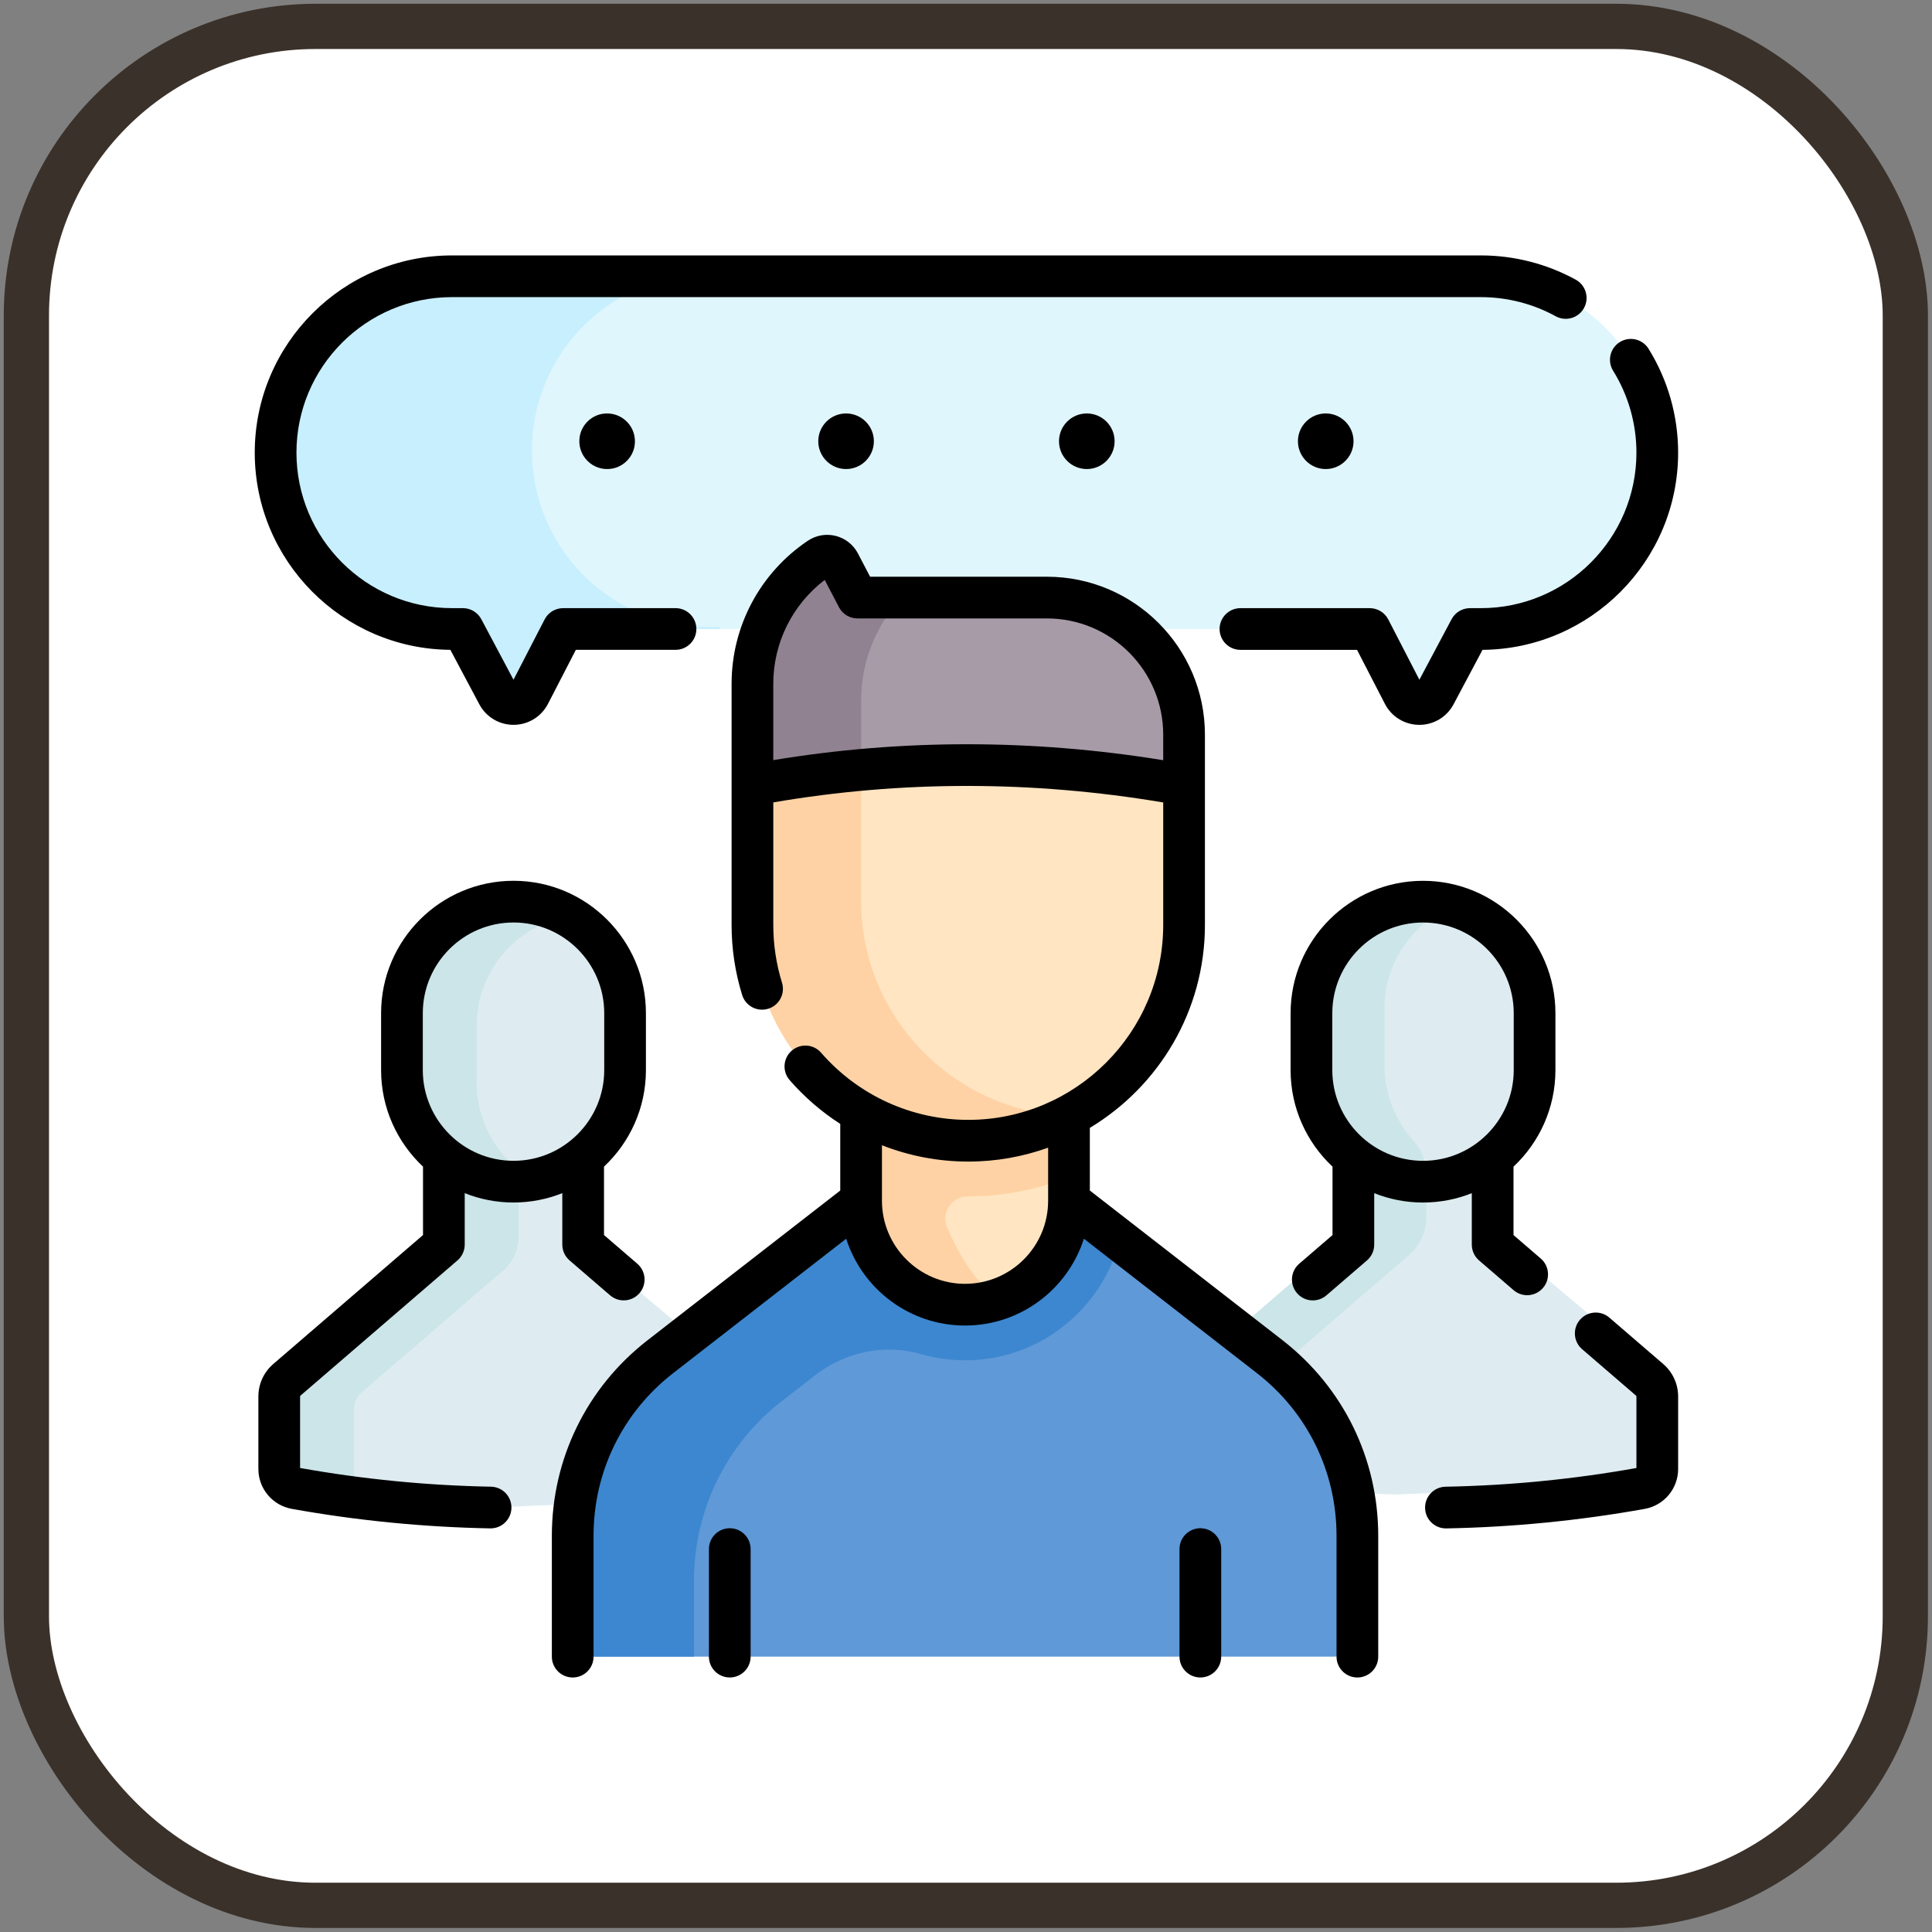 <?xml version="1.0" encoding="UTF-8"?>
<svg id="lean" width="512" height="512" enable-background="new 0 0 256 256" version="1.1" viewBox="0 0 256 256" xmlns="http://www.w3.org/2000/svg" xmlns:cc="http://creativecommons.org/ns#" xmlns:dc="http://purl.org/dc/elements/1.1/" xmlns:rdf="http://www.w3.org/1999/02/22-rdf-syntax-ns#">
 <rect x="0" y="0" width="256" height="256" fill="#808080" stroke="none"/>
 <g transform="matrix(.985 0 0 .985 .449 3.779)">
  <rect x="3.094" y="-.286" width="252.76" height="252.76" ry="38.886" fill="#fff" fill-rule="evenodd" stroke="#3a312a" stroke-width="6.085"/>
  <g transform="matrix(.374 0 0 .374 33.814 30.435)">
   <path d="m118.12 356.04 0.06-31.478c9.153-7.355 15.018-18.635 15.018-31.291v-20.464c0-22.162-17.966-40.128-40.128-40.128s-40.128 17.966-40.128 40.128v20.464c0 12.683 5.89 23.984 15.077 31.337v31.431l-56.471 48.635c-1.744 1.502-2.747 3.689-2.747 5.99v26.063c0 3.432 2.458 6.372 5.836 6.98 23.219 4.177 46.689 6.469 70.184 6.907l94.187-4.014v-39.564z" fill="#deecf1"/>
   <path d="m35.679 441.26v-26.063c0-2.301 1.003-4.489 2.747-5.99l50.851-43.794c3.568-3.073 5.62-7.549 5.62-12.258v-16.774c0-4.148-1.478-8.2-4.307-11.234-6.68-7.165-10.771-16.774-10.771-27.344v-20.464c0-19.717 14.224-36.1 32.968-39.478-5.824-3.292-12.546-5.18-19.713-5.18-22.162 0-40.128 17.966-40.128 40.128v20.464c0 12.683 5.89 23.984 15.077 31.337v31.431l-56.471 48.635c-1.744 1.502-2.747 3.689-2.747 5.99v27.207c0 3.223 2.613 5.836 5.836 5.836 8.17 1.47 16.372 2.693 24.594 3.697-2.147-1.236-3.556-3.549-3.556-6.146z" fill="#cbe5e8"/>
   <path d="m401.05 134.61 12.12 23.486c2.383 4.618 8.971 4.658 11.411 0.07l12.526-23.556h3.936c35.033 0 63.434-28.4 63.434-63.433s-28.4-63.434-63.434-63.434h-370.11c-35.033 0-63.433 28.4-63.433 63.434 0 35.033 28.4 63.433 63.434 63.433h3.936l12.526 23.556c2.44 4.588 9.028 4.547 11.411-0.07l12.12-23.486z" fill="#dff6fd"/>
   <path d="m167.06 133.86h-3.936c-35.033 0-63.434-28.4-63.434-63.433 0-31.724 23.288-58.006 53.7-62.69h-82.452c-35.033 0-63.433 28.4-63.433 63.434 0 35.033 28.4 63.433 63.434 63.433h3.936l12.526 23.556c2.44 4.588 9.028 4.547 11.411-0.07l12.12-23.486h56.525z" fill="#c8effe"/>
   <path d="m116.89 65.381c-1.13 6.833 4.723 12.686 11.556 11.556 4.14-0.685 7.478-4.024 8.163-8.163 1.13-6.833-4.723-12.685-11.556-11.556-4.139 0.684-7.478 4.023-8.163 8.163z"/>
   <path d="m202.69 67.077c0 5.514 4.486 10 10 10s10-4.486 10-10-4.486-10-10-10c-5.515 0-10 4.486-10 10z"/>
   <path d="m395.22 67.077c0-5.514-4.486-10-10-10s-10 4.486-10 10 4.486 10 10 10 10-4.486 10-10z"/>
   <path d="m289.28 67.077c0 5.514 4.486 10 10 10s10-4.486 10-10-4.486-10-10-10-10 4.486-10 10z"/>
   <path d="m497.54 395.88-53.118-44.547 0.06-31.478c9.153-7.355 15.018-18.635 15.018-31.29v-20.464c0-22.162-17.966-40.128-40.128-40.128s-40.128 17.966-40.128 40.128v20.464c0 12.683 5.89 23.984 15.077 31.337v31.431l-56.471 48.635c-1.744 1.502-2.747 3.689-2.747 5.99v27.207c0 3.223 2.613 5.836 5.836 5.836 23.219 4.177 46.689 6.469 70.184 6.907l80.625-3.436c7.582-0.323 13.562-6.563 13.562-14.152v-15.891c1e-3 -6.397-2.848-12.463-7.77-16.549z" fill="#deecf1"/>
   <path d="m368.03 442.1c-3.223 0-5.836-2.613-5.836-5.836v-27.207c0-2.301 1.003-4.489 2.747-5.991l50.101-43.148c4.044-3.483 6.37-8.556 6.37-13.894v-15.196c0-4.526-1.666-8.899-4.704-12.253-6.445-7.117-10.373-16.553-10.373-26.911v-20.464c0-18.977 13.192-34.868 30.892-39.047-5.375-2.674-11.446-4.182-17.857-4.182-22.162 0-40.128 17.966-40.128 40.128v20.464c0 12.683 5.89 23.984 15.077 31.337v31.431l-56.471 48.635c-1.744 1.502-2.747 3.689-2.747 5.99v27.207c0 3.223 2.613 5.836 5.836 5.836 13.778 2.479 27.646 4.277 41.553 5.435-4.827-0.705-9.65-1.469-14.46-2.334z" fill="#cbe5e8"/>
   <g id="XMLID_193_">
    <path d="m396.61 460.77v35.161c0 4.583-3.716 8.299-8.299 8.299h-265.64c-4.583 0-8.299-3.716-8.299-8.299v-35.161c0-25.2 11.64-48.98 31.54-64.43l72.19-56.09 7.119-6.747 59.05-1.774 8.611 8.521 72.19 56.09c19.9 15.45 31.54 39.23 31.54 64.43z" fill="#5f99d7"/>
   </g>
   <path d="m303.47 348.49-10.596-8.233-8.611-8.521-59.05 1.774-7.119 6.747-72.19 56.09c-19.9 15.45-31.54 39.23-31.54 64.43v35.161c0 4.583 3.716 8.299 8.299 8.299h35.322v-27.44c0-25.2 11.64-48.98 31.54-64.43l11.989-9.315c10.791-8.385 24.957-11.446 38.085-7.65 5.045 1.459 10.375 2.241 15.885 2.241 26.758 0 49.293-18.409 55.615-43.226z" fill="#3c87d0"/>
   <path d="m292.87 340.25c0 20.648-16.738 37.386-37.386 37.386s-37.386-16.738-37.386-37.386v-84.22h74.773v84.22z" fill="#ffe5c2"/>
   <path d="m334.27 190.7v-18.074c0-27.239-22.081-49.32-49.32-49.32h-68.154l-6.481-12.398c-1.372-2.625-4.72-3.476-7.179-1.825-15.076 10.12-24.12 27.085-24.12 45.242v36.375l16.84 46.508h120.27z" fill="#a79ba7"/>
   <path d="m218.1 196.73v-36.376c0-13.896 5.311-27.081 14.555-37.046h-15.862l-6.481-12.398c-1.372-2.625-4.72-3.476-7.179-1.825-15.076 10.12-24.12 27.085-24.12 45.242v36.375l16.84 46.508h36.905z" fill="#918291"/>
   <path d="m256.64 338.67c12.797 0 25.024-2.479 36.233-6.975v-75.657h-74.774v84.22c0 20.648 16.738 37.386 37.386 37.386 4.629 0 9.083-0.855 13.175-2.393-8.362-3.144-15.326-15.6-19.605-25.279-2.372-5.363 1.595-11.309 7.459-11.302 0.043-1e-3 0.085 0 0.126 0z" fill="#fed2a4"/>
   <path d="m179.01 190.7v45.896l11.308 2.356 4.94 36.434 55.887 34.452 23.466 2.6 17.959-2.592c24.777-12.966 41.694-38.903 41.694-68.805v-50.341c-52.039-9.518-103.79-9.625-155.25 0z" fill="#ffe5c2"/>
   <path d="m218.1 232.42v-47.159c-13.048 1.195-26.077 3.004-39.087 5.437v50.341c0 42.872 34.755 77.627 77.627 77.627 12.878 0 25.3-3.28 35.992-8.83-41.302-1.774-74.532-35.679-74.532-77.416z" fill="#fed2a4"/>
   <path d="m369.67 390.42-69.298-53.835v-22.542c24.778-14.9 41.395-42.043 41.395-73.001v-68.416c0-31.331-25.489-56.82-56.82-56.82h-63.612l-4.377-8.373c-1.64-3.138-4.549-5.438-7.98-6.31-3.432-0.873-7.085-0.241-10.025 1.732-17.182 11.534-27.44 30.775-27.44 51.469v86.717c0 8.587 1.278 17.069 3.799 25.211 1.225 3.957 5.425 6.169 9.383 4.946 3.957-1.226 6.171-5.426 4.946-9.383-2.076-6.704-3.128-13.693-3.128-20.774v-44.066c46.079-7.9 93.201-7.893 140.25 0.023v44.043c0 38.668-31.459 70.127-70.127 70.127-20.286 0-39.575-8.801-52.92-24.146-2.718-3.126-7.456-3.456-10.581-0.737-3.125 2.718-3.456 7.456-0.737 10.581 5.35 6.151 11.491 11.43 18.199 15.749v23.969l-69.298 53.835c-21.884 17-34.435 42.644-34.435 70.355v43.463c0 4.142 3.358 7.5 7.5 7.5s7.5-3.358 7.5-7.5v-43.463c0-23.045 10.438-44.371 28.637-58.509l62.23-48.344c5.795 18.087 22.766 31.221 42.752 31.221s36.957-13.133 42.752-31.221l62.23 48.344c18.199 14.138 28.637 35.464 28.637 58.509v43.463c0 4.142 3.358 7.5 7.5 7.5s7.5-3.358 7.5-7.5v-43.463c-1e-3 -27.709-12.552-53.353-34.436-70.354zm-183.16-208.65v-27.444c0-14.74 6.864-28.506 18.499-37.368l5.135 9.824c1.293 2.474 3.854 4.025 6.646 4.025h68.154c23.06 0 41.82 18.76 41.82 41.82v9.173c-47.032-7.642-94.127-7.653-140.25-0.03zm68.974 188.37c-16.479 0-29.886-13.407-29.886-29.886v-19.958c9.783 3.838 20.296 5.871 31.04 5.871 10.08 0 19.752-1.772 28.733-5.002v19.089c-1e-3 16.479-13.408 29.886-29.887 29.886z"/>
   <path d="m170.86 458.05c-4.142 0-7.5 3.358-7.5 7.5v38.682c0 4.142 3.358 7.5 7.5 7.5s7.5-3.358 7.5-7.5v-38.682c0-4.142-3.357-7.5-7.5-7.5z"/>
   <path d="m340.12 458.05c-4.142 0-7.5 3.358-7.5 7.5v38.682c0 4.142 3.358 7.5 7.5 7.5s7.5-3.358 7.5-7.5v-38.682c0-4.142-3.358-7.5-7.5-7.5z"/>
   <path d="m16.447 410.35 56.471-48.634c1.655-1.425 2.606-3.5 2.606-5.683v-18.506c5.435 2.163 11.353 3.365 17.55 3.365s12.115-1.202 17.55-3.365v18.506c0 2.183 0.951 4.258 2.606 5.683l14.587 12.563c1.416 1.22 3.157 1.817 4.891 1.817 2.107 0 4.203-0.883 5.687-2.606 2.703-3.138 2.35-7.874-0.789-10.577l-11.982-10.319v-24.608c9.27-8.695 15.077-21.04 15.077-34.722v-20.464c0-26.262-21.366-47.627-47.627-47.627-26.262 0-47.628 21.366-47.628 47.627v20.464c0 13.682 5.808 26.027 15.078 34.723v24.607l-53.866 46.39c-3.401 2.93-5.352 7.185-5.352 11.673v26.063c0 7.07 5.051 13.11 12.008 14.361 23.432 4.216 47.445 6.579 71.373 7.024 0.048 1e-3 0.095 1e-3 0.143 1e-3 4.077 0 7.419-3.267 7.496-7.36 0.077-4.142-3.217-7.561-7.359-7.638-23.019-0.429-46.116-2.693-68.66-6.73v-25.722c0-0.117 0.051-0.229 0.14-0.306zm44-137.55c0-17.991 14.637-32.627 32.628-32.627s32.627 14.637 32.627 32.627v20.464c0 17.991-14.637 32.628-32.627 32.628-17.991 0-32.628-14.637-32.628-32.628z"/>
   <path d="m437.76 356.04c0 2.183 0.951 4.258 2.605 5.683l12.414 10.691c1.417 1.22 3.158 1.817 4.891 1.817 2.107 0 4.203-0.883 5.687-2.605 2.703-3.139 2.35-7.875-0.789-10.578l-9.809-8.447v-24.608c9.27-8.695 15.077-21.04 15.077-34.722v-20.464c0-26.262-21.366-47.627-47.628-47.627s-47.627 21.366-47.627 47.627v20.464c0 13.682 5.808 26.027 15.077 34.722v24.607l-11.982 10.319c-3.138 2.703-3.491 7.439-0.789 10.577 1.483 1.723 3.579 2.606 5.687 2.606 1.733 0 3.475-0.597 4.891-1.817l14.587-12.563c1.655-1.425 2.606-3.5 2.606-5.683v-18.506c5.435 2.163 11.353 3.365 17.55 3.365s12.115-1.202 17.55-3.365v18.507zm-17.55-30.141c-17.991 0-32.627-14.637-32.627-32.628v-20.464c0-17.991 14.637-32.627 32.628-32.627s32.627 14.637 32.627 32.627v20.464c-1e-3 17.991-14.637 32.628-32.628 32.628z"/>
   <path d="m506.62 398.99-19.392-16.701c-3.139-2.703-7.875-2.35-10.578 0.789s-2.35 7.875 0.789 10.578l19.393 16.701c0.089 0.077 0.141 0.189 0.141 0.308v25.722c-22.543 4.037-45.642 6.301-68.66 6.73-4.142 0.077-7.436 3.497-7.359 7.638 0.076 4.094 3.418 7.36 7.496 7.36 0.047 0 0.095 0 0.143-1e-3 23.927-0.445 47.94-2.809 71.372-7.024 6.958-1.251 12.009-7.291 12.009-14.361v-26.063c-2e-3 -4.492-1.953-8.747-5.354-11.676z"/>
   <path d="m441.04 127.11h-3.936c-2.773 0-5.32 1.53-6.622 3.979l-11.577 21.772-11.192-21.69c-1.287-2.494-3.858-4.061-6.665-4.061h-46.507c-4.142 0-7.5 3.358-7.5 7.5s3.358 7.5 7.5 7.5h41.938l10.024 19.426c2.386 4.623 7.1 7.516 12.302 7.548h0.088c5.168 0 9.878-2.828 12.308-7.396l10.411-19.58c38.85-0.309 70.361-32.009 70.361-70.931 0-13.23-3.679-26.149-10.64-37.361-2.185-3.519-6.81-4.6-10.328-2.416-3.519 2.185-4.601 6.809-2.416 10.328 5.484 8.834 8.383 19.017 8.383 29.449 2e-3 30.842-25.09 55.933-55.932 55.933z"/>
   <path d="m70.361 142.1 10.412 19.581c2.429 4.568 7.139 7.396 12.308 7.396h0.088c5.202-0.032 9.917-2.925 12.302-7.548l10.024-19.426h35.851c4.142 0 7.5-3.358 7.5-7.5s-3.358-7.5-7.5-7.5h-40.42c-2.806 0-5.378 1.567-6.665 4.061l-11.193 21.69-11.576-21.772c-1.302-2.449-3.849-3.979-6.622-3.979h-3.936c-30.842 0-55.934-25.092-55.934-55.934s25.092-55.933 55.934-55.933h370.11c9.397 0 18.694 2.379 26.886 6.879 3.632 1.995 8.19 0.668 10.185-2.962s0.668-8.19-2.962-10.185c-10.399-5.712-22.193-8.732-34.109-8.732h-370.11c-39.113 0-70.934 31.821-70.934 70.934 0 38.922 31.511 70.622 70.361 70.93z"/>
  </g>
 </g>
</svg>
